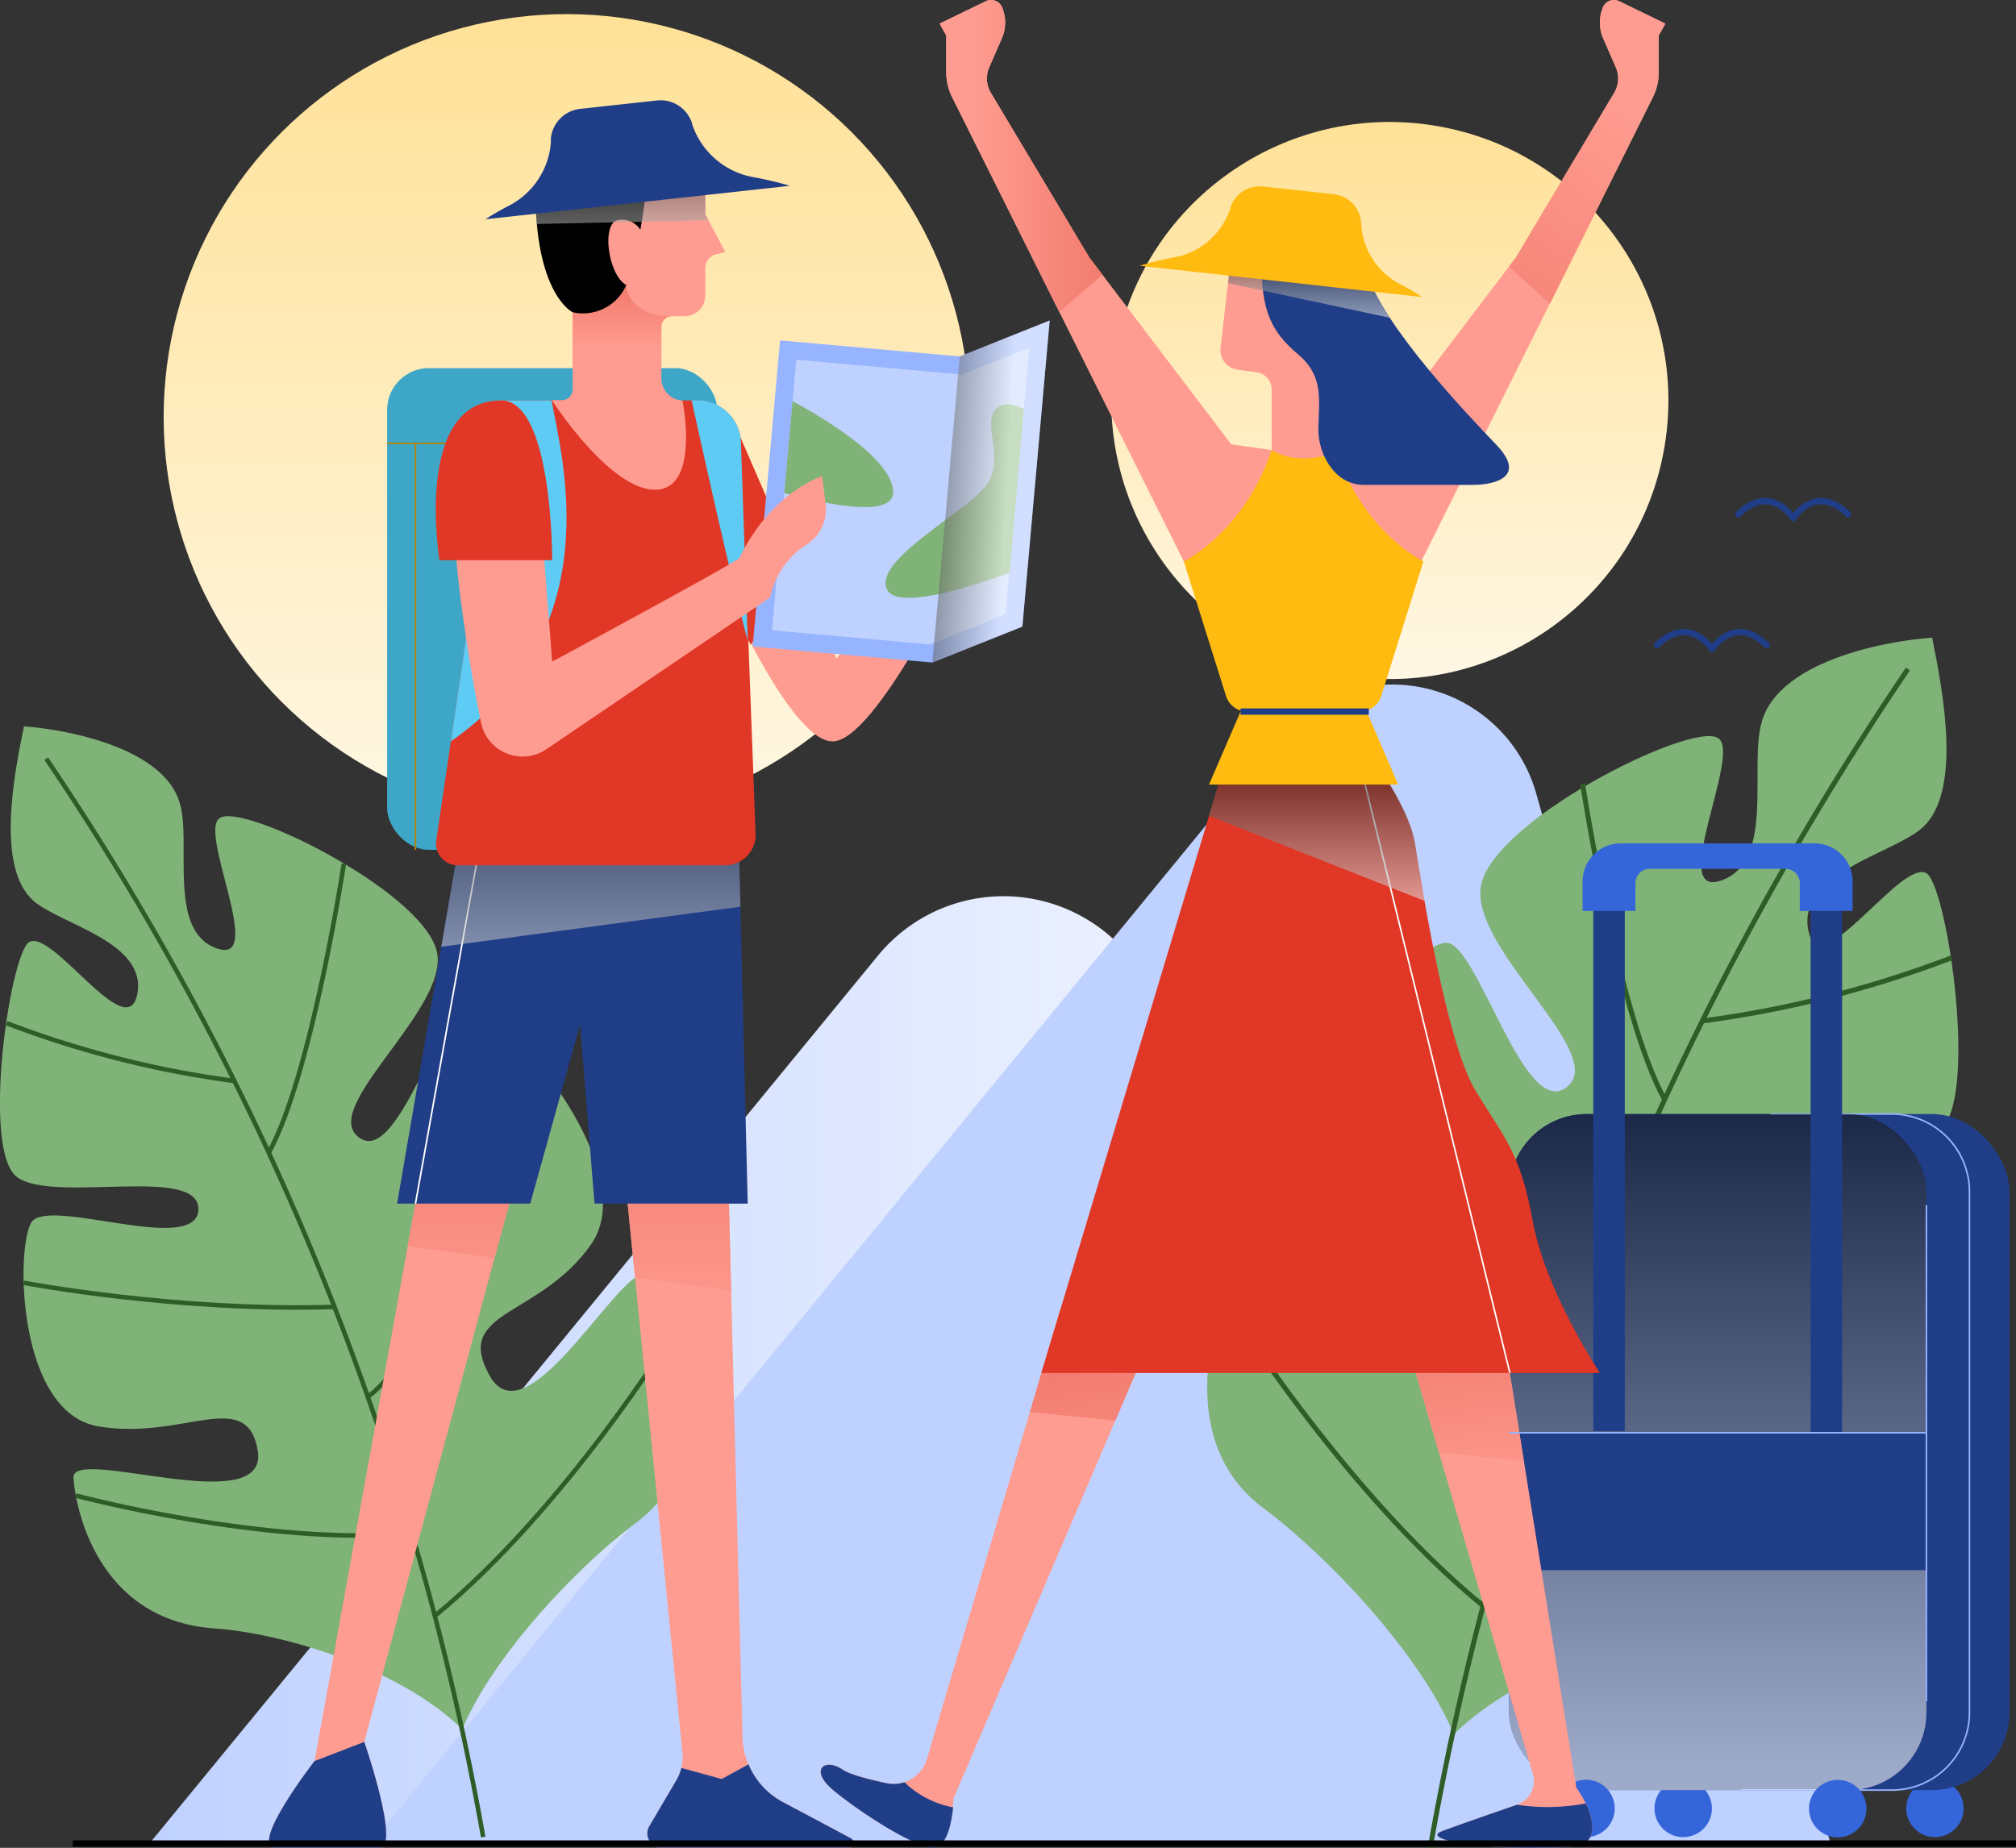 <svg xmlns="http://www.w3.org/2000/svg" xmlns:xlink="http://www.w3.org/1999/xlink" viewBox="0 0 305.37 279.94"><rect x="0" y="0" width="305.37" height="279.94" fill="#333333" stroke="none"/><defs><style>.cls-1{isolation:isolate;}.cls-2{fill:url(#linear-gradient);}.cls-3{fill:url(#linear-gradient-2);}.cls-4{fill:url(#linear-gradient-3);}.cls-5{fill:#bfd1ff;}.cls-6{fill:#80b377;}.cls-11,.cls-16,.cls-19,.cls-33,.cls-34,.cls-35,.cls-7,.cls-8{fill:none;}.cls-7,.cls-8{stroke:#2e5e26;}.cls-11,.cls-16,.cls-19,.cls-33,.cls-34,.cls-7,.cls-8{stroke-miterlimit:10;}.cls-7{stroke-width:0.69px;}.cls-8{stroke-width:0.75px;}.cls-9{fill:#3465d9;}.cls-10{fill:#203e87;}.cls-11{stroke:#96b4ff;}.cls-11,.cls-16,.cls-19{stroke-width:0.24px;}.cls-12,.cls-17,.cls-24,.cls-25,.cls-29,.cls-30{opacity:0.56;mix-blend-mode:multiply;}.cls-12{fill:url(#linear-gradient-4);}.cls-13{fill:#ff9c91;}.cls-14{fill:url(#linear-gradient-5);}.cls-15{fill:url(#linear-gradient-6);}.cls-16{stroke:#fff;}.cls-17{fill:url(#linear-gradient-7);}.cls-18{fill:#3ea6c6;}.cls-19{stroke:#b3830b;}.cls-20{fill:#e03726;}.cls-21{fill:#5dcbf4;}.cls-22{fill:#96b4ff;}.cls-23{fill:url(#linear-gradient-8);}.cls-24{fill:url(#linear-gradient-9);}.cls-25{fill:url(#linear-gradient-10);}.cls-26{fill:url(#linear-gradient-11);}.cls-27{fill:url(#linear-gradient-12);}.cls-28{fill:#ffbb10;}.cls-29{fill:url(#linear-gradient-13);}.cls-30{fill:url(#linear-gradient-14);}.cls-31{fill:url(#linear-gradient-15);}.cls-32{fill:url(#linear-gradient-16);}.cls-33,.cls-35{stroke:#203e87;}.cls-33,.cls-34,.cls-35{stroke-width:0.96px;}.cls-34{stroke:#000;}.cls-35{stroke-linecap:round;stroke-linejoin:round;}</style><linearGradient id="linear-gradient" x1="85.83" y1="-43.62" x2="85.83" y2="166.22" gradientTransform="translate(69.81 -42.19) rotate(45)" gradientUnits="userSpaceOnUse"><stop offset="0" stop-color="#ffd97a"/><stop offset="1" stop-color="#fff"/></linearGradient><linearGradient id="linear-gradient-2" x1="210.51" y1="-13.14" x2="210.51" y2="131.89" gradientTransform="translate(235.76 -156.95) rotate(80.54)" xlink:href="#linear-gradient"/><linearGradient id="linear-gradient-3" x1="22.63" y1="207.53" x2="239.5" y2="207.53" gradientUnits="userSpaceOnUse"><stop offset="0" stop-color="#bfd1ff"/><stop offset="1" stop-color="#fff"/></linearGradient><linearGradient id="linear-gradient-4" x1="260.18" y1="142.77" x2="260.18" y2="268.18" gradientUnits="userSpaceOnUse"><stop offset="0.13"/><stop offset="1" stop-color="#fff"/></linearGradient><linearGradient id="linear-gradient-5" x1="102.22" y1="211.04" x2="102.22" y2="166.25" gradientUnits="userSpaceOnUse"><stop offset="0.19" stop-color="#ff9c91"/><stop offset="1" stop-color="#f27c6f"/></linearGradient><linearGradient id="linear-gradient-6" x1="70.65" y1="211.04" x2="70.65" y2="166.25" xlink:href="#linear-gradient-5"/><linearGradient id="linear-gradient-7" x1="89.49" y1="101.86" x2="89.49" y2="152.17" xlink:href="#linear-gradient-4"/><linearGradient id="linear-gradient-8" x1="94.22" y1="54.83" x2="94.22" y2="43.97" xlink:href="#linear-gradient-5"/><linearGradient id="linear-gradient-9" x1="94.22" y1="17.37" x2="94.22" y2="40.61" xlink:href="#linear-gradient-4"/><linearGradient id="linear-gradient-10" x1="133.61" y1="73.56" x2="152.5" y2="74.59" xlink:href="#linear-gradient-4"/><linearGradient id="linear-gradient-11" x1="170.33" y1="242.39" x2="165.88" y2="207.41" xlink:href="#linear-gradient-5"/><linearGradient id="linear-gradient-12" x1="224.5" y1="235.51" x2="220.05" y2="200.52" xlink:href="#linear-gradient-5"/><linearGradient id="linear-gradient-13" x1="199.46" y1="109.87" x2="199.46" y2="139.23" xlink:href="#linear-gradient-4"/><linearGradient id="linear-gradient-14" x1="198.26" y1="34.72" x2="198.26" y2="49.53" xlink:href="#linear-gradient-4"/><linearGradient id="linear-gradient-15" x1="142.29" y1="23.63" x2="166.96" y2="23.63" xlink:href="#linear-gradient-5"/><linearGradient id="linear-gradient-16" x1="251.12" y1="5.09" x2="218.21" y2="54.23" xlink:href="#linear-gradient-5"/></defs><title>hero-main-xs</title><g class="cls-1"><g id="Layer_2" data-name="Layer 2"><g id="Layer_1-2" data-name="Layer 1"><circle class="cls-2" cx="85.83" cy="63.17" r="61.04" transform="translate(-19.53 79.2) rotate(-45)"/><circle class="cls-3" cx="210.51" cy="60.67" r="42.19" transform="translate(116.08 258.35) rotate(-80.54)"/><path class="cls-4" d="M22.63,279.29,133,144.76a24.57,24.57,0,0,1,40.93,4.51l65.62,130Z"/><path class="cls-5" d="M56.15,279.29,193.35,112a22.67,22.67,0,0,1,39.36,8.26l44.56,159Z"/><path class="cls-6" d="M11.12,223.86c-.21-4.86,29.49,6.42,27.94-4C37.45,210,27.79,218.24,15,216.1c-12.45-1.92-12.67-27.35-10.19-31,2.78-3.72,24.58,5,25.24-1.69.52-7.07-21.75-1-27.45-5.07-5.37-3.91-1.25-32.81,1.68-35.54,3.43-2.57,15.08,15.88,16.54,7.69,1.34-7.82-11.52-10.39-15.73-14-5.7-5-3-19-1.46-26.45,7.17.53,21.22,3.44,23.6,11.61,1.8,6-1.85,19.09,5.36,21.93,8,3.2-2.67-17.62.7-19.64,3.54-2.51,32.39,11.94,33,21,.69,8.7-17.71,22.93-12,27.31,5.94,4.75,12.36-20,16.72-20,4.7-.23,26.57,24.48,18.59,36.17-7.82,11.26-20.89,10-15.52,19.83,5.87,11.07,21.23-19.12,24.15-14.77,3.3,4.55,12.62,26.65-2,37.3-8.84,6.62-21.5,20-26.22,31.2-9.06-9-26.8-14.57-37.69-15.29C14.66,245.33,11.42,228.35,11.12,223.86Z"/><path class="cls-7" d="M7,114.93A421.94,421.94,0,0,1,73.19,278.31"/><path class="cls-7" d="M1,155a152.25,152.25,0,0,0,34.52,8.76"/><path class="cls-7" d="M52.09,130.84S47.18,163,40.7,174.64"/><path class="cls-7" d="M3.6,194.34s23.23,4.41,47.05,3.65"/><path class="cls-7" d="M83.52,163.73S64.72,205.51,55.7,211.6"/><path class="cls-7" d="M11.48,226.57s28.82,7.7,50.91,5.74"/><path class="cls-7" d="M102.08,201.81s-16.37,26.74-36.22,43"/><path class="cls-6" d="M284.49,220.94c.23-5.31-32.22,7-30.53-4.38,1.75-10.82,12.31-1.76,26.27-4.1,13.61-2.1,13.85-29.88,11.14-33.86-3-4-26.86,5.45-27.58-1.85-.57-7.72,23.76-1.11,30-5.53,5.87-4.27,1.36-35.85-1.84-38.83-3.74-2.82-16.47,17.35-18.07,8.4-1.47-8.55,12.58-11.36,17.19-15.29,6.22-5.41,3.24-20.7,1.6-28.9-7.84.57-23.19,3.76-25.79,12.68-2,6.58,2,20.87-5.86,24-8.73,3.5,2.91-19.25-.77-21.45-3.86-2.74-35.39,13-36,23-.75,9.5,19.35,25,13.09,29.84-6.49,5.18-13.5-21.83-18.26-21.84-5.14-.24-29,26.75-20.32,39.52,8.55,12.31,22.83,10.9,17,21.68-6.41,12.09-23.19-20.9-26.38-16.15-3.6,5-13.79,29.13,2.21,40.76,9.65,7.23,23.48,21.88,28.64,34.09,9.9-9.84,29.28-15.91,41.19-16.7C280.63,244.39,284.16,225.84,284.49,220.94Z"/><path class="cls-8" d="M289,101.35a460.72,460.72,0,0,0-72.35,178.53"/><path class="cls-8" d="M295.61,145.1a166.45,166.45,0,0,1-37.73,9.57"/><path class="cls-8" d="M239.72,118.74s5.37,35.08,12.44,47.86"/><path class="cls-8" d="M292.71,188.12s-25.39,4.82-51.42,4"/><path class="cls-8" d="M205.37,154.67s20.55,45.66,30.4,52.31"/><path class="cls-8" d="M284.09,223.34s-31.49,8.41-55.62,6.27"/><path class="cls-8" d="M185.1,196.29s17.89,29.21,39.57,47"/><circle class="cls-9" cx="254.96" cy="273.97" r="4.35"/><circle class="cls-9" cx="293.09" cy="273.97" r="4.35"/><rect class="cls-10" x="228.57" y="168.77" width="75.81" height="102.42" rx="11.76" ry="11.76"/><path class="cls-11" d="M268.19,168.77h18.36a11.77,11.77,0,0,1,11.77,11.77v78.89a11.76,11.76,0,0,1-11.77,11.76H263.72"/><rect class="cls-12" x="228.57" y="168.77" width="63.23" height="102.42" rx="11.76" ry="11.76"/><rect class="cls-10" x="228.57" y="217.06" width="63.23" height="20.81"/><rect class="cls-10" x="241.34" y="137.74" width="4.77" height="79.08"/><rect class="cls-10" x="274.26" y="137.98" width="4.77" height="79.08"/><path class="cls-9" d="M239.72,133.51V138h8v-4.22a2.16,2.16,0,0,1,2.16-2.16h20.58a2.16,2.16,0,0,1,2.16,2.16V138h8v-4.47a5.76,5.76,0,0,0-5.76-5.76H245.48A5.76,5.76,0,0,0,239.72,133.51Z"/><circle class="cls-9" cx="240.24" cy="273.97" r="4.35"/><path class="cls-9" d="M282.72,274a4.35,4.35,0,1,1-4.35-4.35A4.34,4.34,0,0,1,282.72,274Z"/><line class="cls-11" x1="291.8" y1="182.57" x2="291.8" y2="257.73"/><path class="cls-13" d="M64.55,173.35,47.64,266.83s-10.15,13.06-5.8,13.06H57.5c3.19,0-2.32-16-2.32-16l24.37-90.58Z"/><path class="cls-13" d="M110.06,168.4l2.41,94.71a11.54,11.54,0,0,0,6.1,9.88l10.35,5.52a.73.73,0,0,1-.34,1.38h-28.4a2.12,2.12,0,0,1-1.83-3.2l4.12-7a6.89,6.89,0,0,0,.9-4.14L93.69,168.4Z"/><polygon class="cls-14" points="93.69 168.4 96.19 193.55 110.75 195.56 110.06 168.4 93.69 168.4"/><polygon class="cls-15" points="64.55 173.35 61.76 188.78 74.91 190.6 79.55 173.35 64.55 173.35"/><polygon class="cls-10" points="70.39 122.75 60.15 182.34 80.32 182.34 87.87 155.18 90.05 182.34 113.26 182.34 111.79 122.75 70.39 122.75"/><line class="cls-16" x1="72.47" y1="129.21" x2="62.93" y2="182.34"/><polygon class="cls-17" points="112.15 137.36 111.79 122.75 70.39 122.75 66.84 143.43 112.15 137.36"/><path class="cls-10" d="M128.92,278.51,118.57,273a11.48,11.48,0,0,1-5.19-5.71l-4.06,2.22-6.12-1.68a7,7,0,0,1-.73,1.84l-4.12,7a2.12,2.12,0,0,0,1.83,3.2h28.4A.73.73,0,0,0,128.92,278.51Z"/><path class="cls-10" d="M41.84,279.89H57.5c3.19,0-2.32-16-2.32-16l-7.54,2.9S37.49,279.89,41.84,279.89Z"/><rect class="cls-18" x="58.64" y="55.77" width="50" height="72.97" rx="6.32" ry="6.32"/><line class="cls-19" x1="58.64" y1="67.17" x2="106.9" y2="67.17"/><path class="cls-13" d="M110.81,63.17l15.91,36.59L139.3,82.25l6.42,2.62s-13.07,27.45-19.61,27.45S109,87.65,109,87.65Z"/><path class="cls-20" d="M110.81,63.17,109,87.65s2.62,5.86,4.69,10l7.65-10.22Z"/><path class="cls-20" d="M75.89,60.67h29.76A6.58,6.58,0,0,1,112.23,67l2.22,59.32a4.61,4.61,0,0,1-4.61,4.77H69.36a3.31,3.31,0,0,1-3.28-3.76Z"/><path class="cls-21" d="M112.23,67a6.58,6.58,0,0,0-6.58-6.36h-.89s5.88,26.93,8.5,36.38Z"/><path class="cls-21" d="M83.56,60.67H75.89l-7.6,51.65C92.6,95.39,85,69.05,83.56,60.67Z"/><polygon class="cls-22" points="145.38 54 118.16 51.57 114.01 97.94 141.23 100.37 154.86 94.93 159 48.55 145.38 54"/><polygon class="cls-5" points="116.94 95.49 120.61 54.49 145.78 56.74 155.92 52.69 152.32 93.04 140.83 97.63 116.94 95.49"/><path class="cls-6" d="M135.29,74.46c-.17-4.87-10.06-10.87-15.24-13.69L118.8,74.72C126.32,76.72,135.42,78.35,135.29,74.46Z"/><path class="cls-6" d="M151,61.84c-2.44,2.11,1.34,7.57-1.55,11.62s-17.68,11.61-15,16c1.68,2.74,11.49-.16,18.48-2.66L155.09,62C153.75,61.26,152.15,60.81,151,61.84Z"/><path class="cls-13" d="M106.83,44.79V40.64a2.17,2.17,0,0,1,1.64-2.11l1.39-.36-3-5.69V27.64H86.26l.48,19.66V59a1.63,1.63,0,0,1-1.63,1.63H83.6s8.71,13.56,15.61,13.56,4.17-13.5,4.17-13.5h0a3.39,3.39,0,0,1-3.2-3.38V49.5a1.59,1.59,0,0,1,1.59-1.59h2A3.12,3.12,0,0,0,106.83,44.79Z"/><path class="cls-23" d="M94.86,43.19l-8.2.86.08,3.25v8.47h13.44V49.5a1.59,1.59,0,0,1,1.59-1.59C95,47.91,94.86,43.19,94.86,43.19Z"/><path d="M93.55,33.35A3.31,3.31,0,0,1,97,34.81c.91-5.11,1.2-9.41,1.2-9.41L87.35,28.61l-6.23.55c0,15.49,5.62,18.14,5.62,18.14a7.14,7.14,0,0,0,8.12-4.11C92.05,41.56,91.12,33.85,93.55,33.35Z"/><path class="cls-13" d="M75.89,60.67c-6.82,0-8.35,12.22-6.17,29.65,1,7.82,2.15,14.36,3.15,19.18a6.42,6.42,0,0,0,9.9,4l33.9-23a12.54,12.54,0,0,1,5.5-8,6.23,6.23,0,0,0,2.88-6.12l-.51-4.23s-7.63,2.3-12.53,12.35c-.29.61-28.37,15.73-28.37,15.73s-1.21-15.85-1.82-23S81.09,60.67,75.89,60.67Z"/><path class="cls-20" d="M66.57,84.87H83.64s.11-24.2-7.75-24.2C62.58,60.67,66.57,84.87,66.57,84.87Z"/><path class="cls-24" d="M106.83,32.48V27.64H98c.14-1.37.2-2.24.2-2.24l-7.56,2.24H86.26l0,1.06-5.17.46c0,1.76.08,3.33.21,4.77l26-.55Z"/><path class="cls-10" d="M119.65,28.15a51.15,51.15,0,0,0-5.58-1.32,12,12,0,0,1-9.25-8.09l0-.08a5,5,0,0,0-5.31-3.44l-11.6,1.27A5,5,0,0,0,83.44,21l0,.63a11.8,11.8,0,0,1-6.25,9.48,41.22,41.22,0,0,0-3.67,2.11Z"/><polygon class="cls-25" points="145.38 54 141.23 100.37 154.86 94.93 159 48.55 145.38 54"/><line class="cls-19" x1="62.93" y1="67.17" x2="62.93" y2="128.74"/><path class="cls-13" d="M160.58,198.48l-20.18,68a5.23,5.23,0,0,1-6.09,3.65c-2.61-.55-5.54-1.29-6.69-2.06-2.75-1.85-5,0-1.63,2.93s14,10.08,16.16,8.69,2.26-7.17,2.26-7.17l31.2-72.91Z"/><path class="cls-13" d="M211.67,198.48l20.52,70.28a3.79,3.79,0,0,1-2.4,4.65c-3.69,1.27-9.3,3.22-11.35,4-3.14,1.16,4.6,2.52,12.83,2.52s10-.06,9.89-3.5c-.11-2.54-2.39-5.61-2.39-5.61l-11.61-72.3Z"/><path class="cls-10" d="M229.8,273.41h0c-3.69,1.27-9.3,3.22-11.35,4-3.14,1.16,4.6,2.51,12.83,2.51s10-.05,9.89-3.49a8.51,8.51,0,0,0-1-3.22A30.51,30.51,0,0,1,229.8,273.41Z"/><path class="cls-10" d="M137,270a5.18,5.18,0,0,1-2.66.16c-2.61-.55-5.54-1.29-6.69-2.06-2.75-1.85-5,0-1.63,2.93s14,10.08,16.16,8.69c1.53-1,2-4.14,2.19-5.92A14.41,14.41,0,0,1,137,270Z"/><polygon class="cls-26" points="175.61 199.63 160.58 198.49 156 213.93 168.94 215.21 175.61 199.63"/><polygon class="cls-27" points="211.67 198.49 217.97 220.06 230.83 221.33 227.16 198.49 211.67 198.49"/><path class="cls-13" d="M179.31,85.05,144.22,14.71a8.61,8.61,0,0,1-.89-3.79V5.36l-1-1.78,7-3.4a1.82,1.82,0,0,1,2.52,1.06l.11.32a6,6,0,0,1-.2,4.26l-1.9,4.35a4.24,4.24,0,0,0,.24,3.9L165,39l21.5,28.31,6.15.88L194,83Z"/><path class="cls-13" d="M215.28,85.05l35.08-70.34a8.49,8.49,0,0,0,.9-3.79V5.36l1-1.78-7-3.4a1.81,1.81,0,0,0-2.51,1.06l-.11.32a6,6,0,0,0,.2,4.26l1.9,4.35a4.24,4.24,0,0,1-.24,3.9L229.62,39l-21.5,28.31L202,68.2,200.55,83Z"/><path class="cls-28" d="M202.3,68.2h-9.68c-4.23,12.49-13.31,16.85-13.31,16.85l6.4,20.39a3.37,3.37,0,0,0,3.21,2.36H206a3.39,3.39,0,0,0,3.22-2.36l6.39-20.39S206.54,80.69,202.3,68.2Z"/><path class="cls-20" d="M186.63,112l-28.9,96h84.61s-8.23-12.34-10.17-23-4.35-12.59-8.71-19.85-8.08-30.73-9.12-37.27-8.6-15.91-8.6-15.91Z"/><line class="cls-16" x1="205.74" y1="114.64" x2="228.7" y2="207.97"/><path class="cls-29" d="M215.78,136.48c-.65-3.69-1.15-6.81-1.44-8.62-1-6.53-8.6-15.91-8.6-15.91h-19.1l-3.51,11.64Z"/><polygon class="cls-28" points="211.79 118.86 183.13 118.86 187.91 107.8 207.02 107.8 211.79 118.86"/><path class="cls-13" d="M186.45,39l-1.57,13.72A3,3,0,0,0,187.43,56l2.92.4A2.61,2.61,0,0,1,192.62,59V68.2s4.27,2.81,10.26,0V56.67s3.17-10.25.45-16.79S186.81,35.83,186.45,39Z"/><path class="cls-10" d="M191.08,39.88c0,7.17,1.45,10.35,5.54,13.8s3.08,7.17,3.08,11.52c0,3.45,2.36,8.26,6.9,8.26h16.34c4,0,8.16-1.43,3.72-6.07s-17.16-18-19.61-26.06Z"/><path class="cls-30" d="M210.51,48.14a28.22,28.22,0,0,1-3.46-6.81l-3.31-.3a11.2,11.2,0,0,0-.41-1.15c-2.72-6.53-16.52-4.05-16.88-.91L186,42.89Z"/><path class="cls-28" d="M172.65,40.26A45.17,45.17,0,0,1,177.82,39a11.08,11.08,0,0,0,8.56-7.49l0-.07a4.63,4.63,0,0,1,4.92-3.19l10.75,1.17a4.64,4.64,0,0,1,4.11,4.19l.05.58A10.93,10.93,0,0,0,212,43c1.14.59,2.28,1.23,3.4,2Z"/><path class="cls-31" d="M167,41.63,165,39,150.09,14.07a4.24,4.24,0,0,1-.24-3.9l1.9-4.35a6,6,0,0,0,.2-4.26l-.11-.32A1.82,1.82,0,0,0,149.32.18l-7,3.4,1,1.78v5.56a8.61,8.61,0,0,0,.89,3.79l16.24,32.55Z"/><path class="cls-32" d="M229.62,39l-1.06,1.39L234.78,46l15.58-31.24a8.49,8.49,0,0,0,.9-3.79V5.36l1-1.78-7-3.4a1.81,1.81,0,0,0-2.51,1.06l-.11.32a6,6,0,0,0,.2,4.26l1.9,4.35a4.24,4.24,0,0,1-.24,3.9Z"/><line class="cls-33" x1="187.91" y1="107.8" x2="207.34" y2="107.8"/><line class="cls-34" x1="11.03" y1="279.29" x2="305.37" y2="279.29"/><line class="cls-11" x1="228.57" y1="217.06" x2="291.8" y2="217.06"/><path class="cls-35" d="M267.62,97.74c-4.94-4.78-8.31.6-8.31.6s-3.38-5.38-8.32-.6"/><path class="cls-35" d="M279.93,77.9c-4.94-4.78-8.31.59-8.31.59s-3.38-5.37-8.32-.59"/></g></g></g></svg>